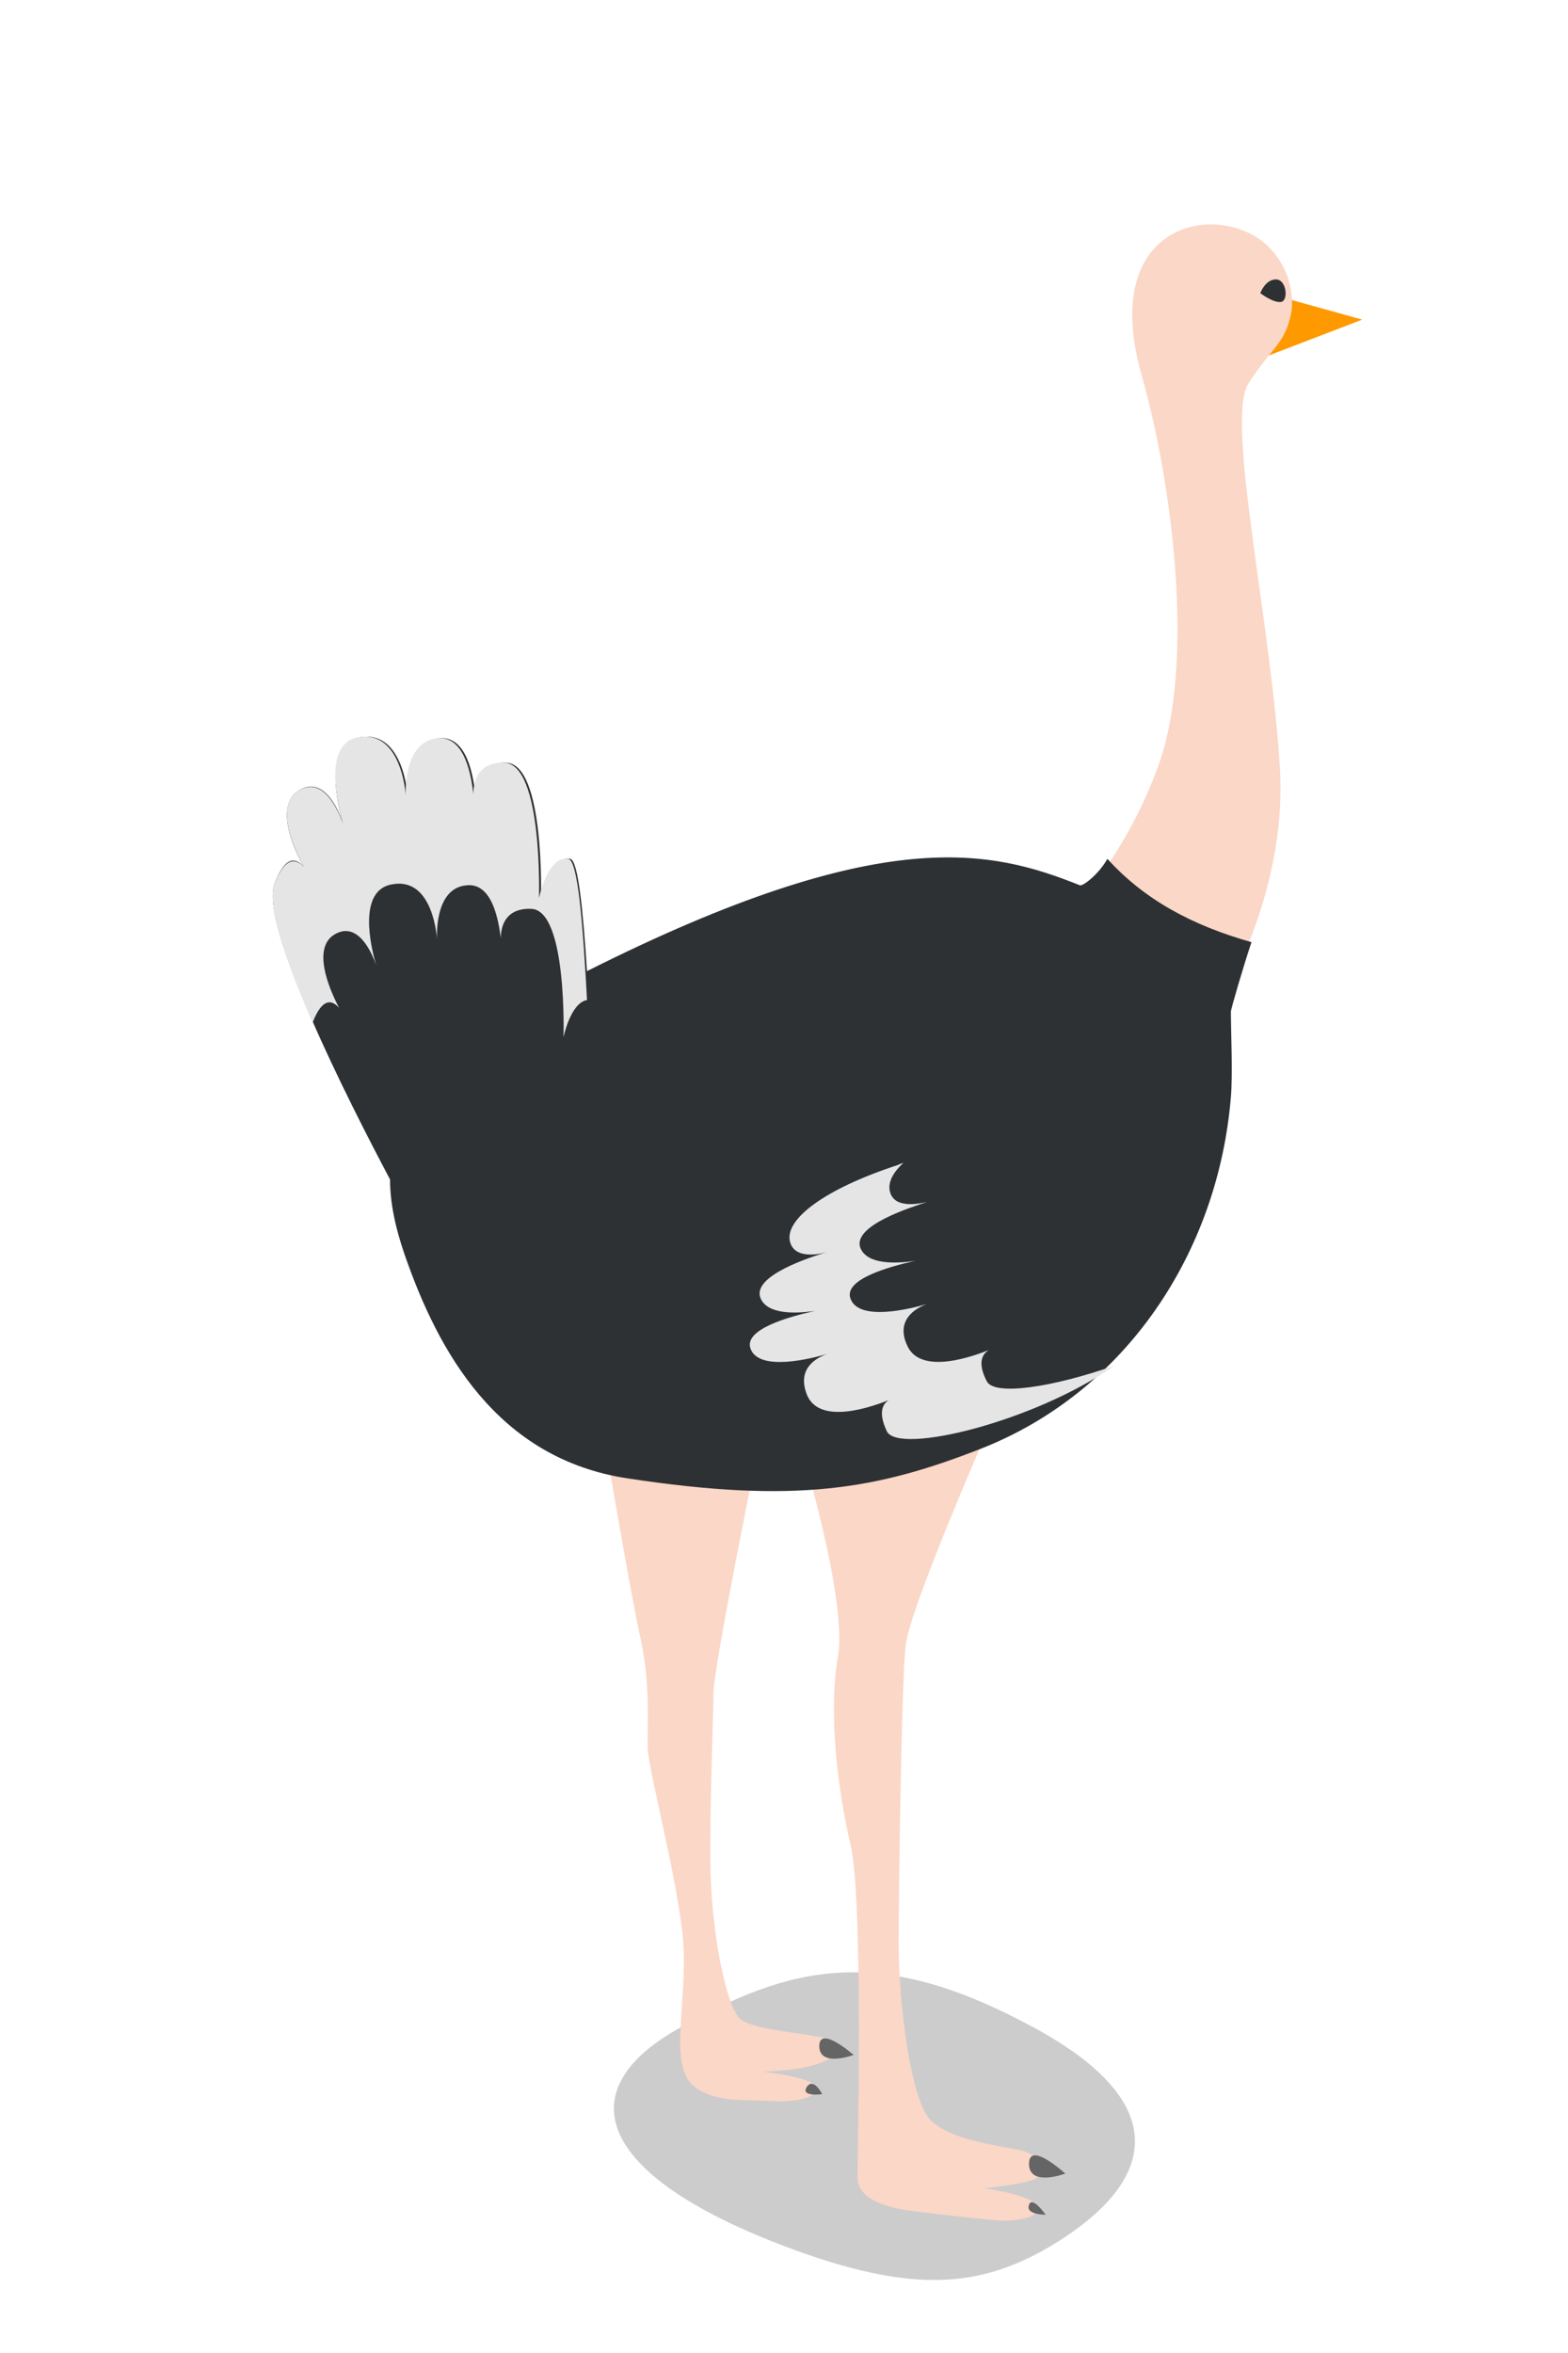 <svg xmlns:xlink="http://www.w3.org/1999/xlink"  enable-background="new 0 0 160 240" height="240" viewBox="0 0 160 240" width="160" xmlns="http://www.w3.org/2000/svg"><path d="m107.7 228.8c10.8-6.7 11.6-14.6-2.4-22.1-15.4-8.3-24.4-6.5-36.4.4-10.5 6.1-8.1 14.3 9.6 21.4 14.3 5.7 21.5 5 29.2.3z" opacity=".2"/><path d="m101.2 144.9s-8.4 19.1-8.8 23-.7 24.5-.7 30.4c0 5.8 1.2 16 3.3 18s6.7 2.5 9 3c2.5.5 2.3 2.2 1.8 2.8-.4.6-5.4 1.1-5.4 1.1s4.6.6 5.3 1.7-1.3 1.6-3.3 1.6c-1.1 0-7.1-.7-9.4-1s-5.5-1.1-5.5-3.4.6-28.3-.7-33.9c-1.3-5.5-2.3-13.4-1.3-19.2s-3.7-21.1-3.7-21.1z" fill="#fbd7c7"/><path d="m62.3 150.4s2.1 12.4 3.1 16.9c1 4.6.6 8.8.7 11.1s3.1 13.5 3.6 19.5-1.5 12.6 1 14.8c2.2 1.9 5.8 1.4 7.8 1.6 2 .1 4.8-.1 4.8-1.3 0-1.1-5.5-1.7-5.5-1.7s8.2-.1 7.6-2.8c-.2-1.1-8.2-1.1-9.9-2.6-1.3-1.2-2.8-8-3-15-.1-7 .3-15.6.3-18.2s4.4-24.2 4.4-24.2z" fill="#fbd7c7"/><path d="m130 30.1 9 2.5-9.9 3.8z" fill="#f90"/><path d="m124.1 22.9c-5.1-.3-10.9 3.8-7.6 15.4 3.1 10.9 5.5 29.3 1.7 39.8s-10.3 16.3-10.3 16.3l14.5 11.3s9.1-12.5 8.2-27.4-5.6-35.6-3.2-39.2c2.3-3.6 3.6-3.9 4.3-6.9s-1.1-8.8-7.6-9.3z" fill="#fbd7c7"/><path d="m128.6 29.9s.5-1.4 1.6-1.4 1.3 2.2.5 2.3-2.1-.9-2.1-.9z" fill="#2d3134"/><path d="m127.7 96.1c-6-1.7-10.9-4.3-14.7-8.5-.9 1.6-2.5 2.8-2.8 2.7-9-3.6-20.1-6.4-50.2 8.7 0 0-.1 0-.1.1-.4-6.2-.9-11.3-1.7-11.5-2.1-.4-3 4-3 4s.4-13.6-3.5-13.8c-2.8-.1-3.2 2-3.2 3.2-.2-1.7-.8-6-3.7-5.7-3.6.4-3.2 5.9-3.2 5.9s-.4-6.8-4.9-6c-3.7.7-2.3 6.7-1.7 8.8-.5-1.6-2.1-5-4.6-3.3-2.2 1.5-.7 5.4.6 7.7-.8-.9-1.9-1.2-3 1.8-1.5 4.2 7.5 22 11.8 30.1 0 2.5.6 5.1 1.5 7.7 3.4 9.8 9.4 20.8 22.8 22.8 17.1 2.6 25.4 1.1 35.9-3 14.9-5.8 24.3-20.1 25.6-35.9.2-2.3 0-6.8 0-8.7 0-.3 1.3-4.7 2.1-7.1z" fill="#2d3134"/><path d="m100.7 140.9c-1.1-2.1-.3-2.9.2-3.2-1.5.6-6.9 2.6-8.3-.4-1.3-2.7.9-3.9 2-4.3-1.7.5-6.9 1.8-7.8-.5-.8-2 3.9-3.3 6.6-3.9-2 .3-4.9.4-5.6-1.3-.9-2.3 5.3-4.2 6.8-4.7-.9.2-3.4.7-3.8-1.1-.2-.9.3-1.9 1.4-2.9-.2.1-.4.1-.5.2-7.7 2.5-11.6 5.6-11.1 7.8.4 1.8 2.8 1.4 3.8 1.1-1.6.5-7.7 2.4-6.8 4.7.7 1.7 3.6 1.6 5.6 1.3-2.7.6-7.4 1.9-6.6 3.9.9 2.3 6.1 1 7.8.5-1.1.4-3.2 1.5-2 4.3 1.4 3 6.8 1 8.3.4-.5.3-1.2 1.1-.2 3.2 1.2 2.4 15.1-1 23.2-6.7-6.3 2.2-12.2 3.1-13 1.6z" fill="#e5e5e5"/><g fill="#656565"><path d="m108.7 221.7s-3.7-3.4-3.7-1 3.7 1 3.7 1z"/><path d="m87.1 209.6s-3.5-3.1-3.5-.9 3.5.9 3.5.9z"/><path d="m83.9 213.6s-.9-1.8-1.6-.7c-.6 1 1.6.7 1.6.7z"/><path d="m106.7 225.9s-1.4-2-1.7-1c-.4 1 1.7 1 1.7 1z"/></g><path d="m28 90.2c-.8 2.1 1.2 7.9 3.9 14.1 1-2.6 2-2.3 2.7-1.5-1.2-2.3-2.6-6-.6-7.4 2.4-1.6 3.9 1.6 4.4 3.1-.6-2-1.9-7.7 1.6-8.3 4.3-.8 4.6 5.7 4.6 5.7s-.4-5.3 3-5.6c2.7-.3 3.3 3.8 3.5 5.4 0-1.1.4-3.1 3.1-3 3.7.1 3.3 13.1 3.3 13.1s.7-3.5 2.4-3.8c-.4-7.4-.9-14.2-1.9-14.4-2.1-.4-3 4-3 4s.4-13.6-3.5-13.8c-2.8-.1-3.2 2-3.2 3.2-.2-1.7-.8-6-3.7-5.7-3.5.4-3.2 5.7-3.2 5.9 0-.4-.5-6.8-4.9-6-3.5.7-2.1 6.6-1.5 8.8-.6-1.6-2.1-4.9-4.6-3.3-2.2 1.5-.7 5.3.6 7.7-.8-.8-1.9-1.1-3 1.8z" fill="#e5e5e5"/></svg>